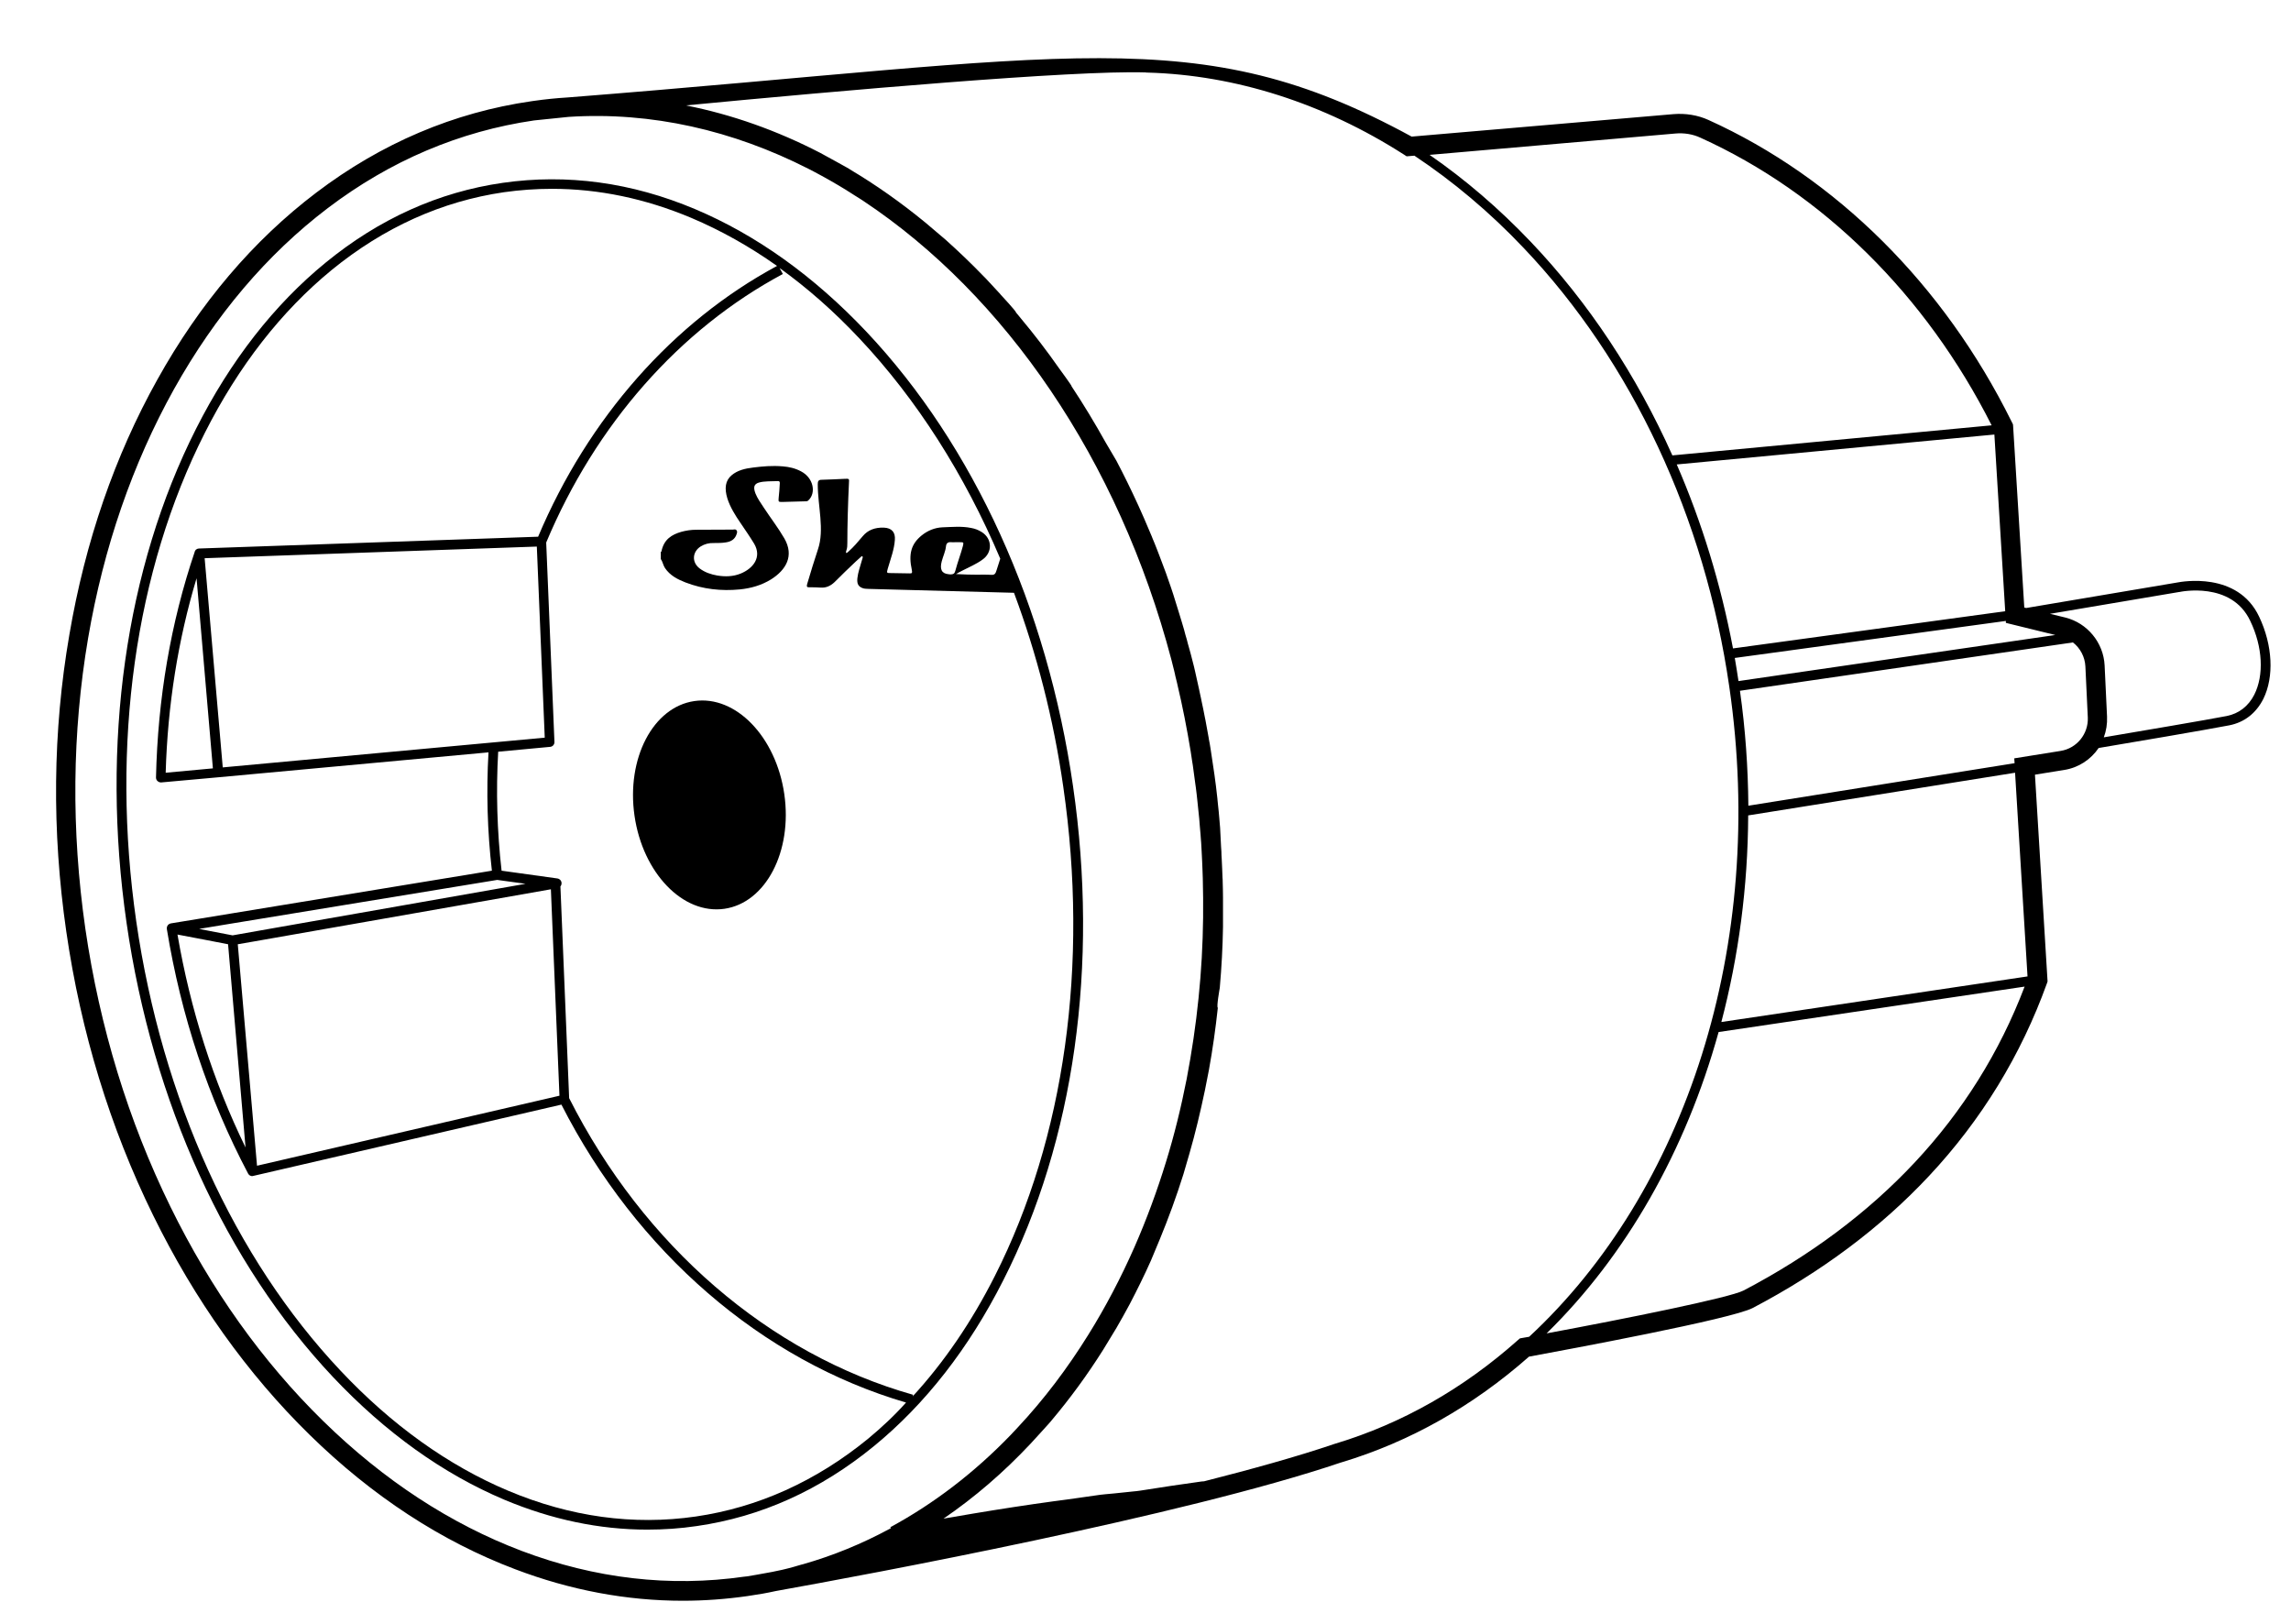 <?xml version="1.0" encoding="UTF-8" standalone="no"?>
<!-- Generator: Adobe Illustrator 21.0.0, SVG Export Plug-In . SVG Version: 6.00 Build 0)  -->

<svg
   version="1.1"
   id="Layer_1"
   x="0px"
   y="0px"
   viewBox="0 0 1417.3 1004.4"
   style="enable-background:new 0 0 1417.3 1004.4;"
   xml:space="preserve"
   sodipodi:docname="shelly-plus-plug-s.svg"
   inkscape:version="1.2.1 (9c6d41e410, 2022-07-14)"
   xmlns:inkscape="http://www.inkscape.org/namespaces/inkscape"
   xmlns:sodipodi="http://sodipodi.sourceforge.net/DTD/sodipodi-0.dtd"
   xmlns="http://www.w3.org/2000/svg"
   xmlns:svg="http://www.w3.org/2000/svg"><defs
   id="defs37" /><sodipodi:namedview
   id="namedview35"
   pagecolor="#ffffff"
   bordercolor="#666666"
   borderopacity="1.0"
   inkscape:showpageshadow="2"
   inkscape:pageopacity="0.0"
   inkscape:pagecheckerboard="0"
   inkscape:deskcolor="#d1d1d1"
   showgrid="false"
   inkscape:zoom="0.58044604"
   inkscape:cx="906.19966"
   inkscape:cy="396.247"
   inkscape:window-width="2560"
   inkscape:window-height="1369"
   inkscape:window-x="-8"
   inkscape:window-y="-8"
   inkscape:window-maximized="1"
   inkscape:current-layer="g32" />
<g
   id="g32">
	<path
   d="M663.8,486.2c-16-110.8-61.4-210.6-127.8-281c-32.4-34.3-68-59.8-105.9-75.8c-39.3-16.6-79.4-22-119.1-16.3   c-39.7,5.7-76.5,22.3-109.6,49.4c-31.8,26-58.8,60.6-80.1,102.7c-43.7,86.4-59,194.9-43,305.7c16,110.8,61.4,210.6,127.8,281   c32.4,34.3,68,59.8,105.9,75.8c29.3,12.3,58.9,18.5,88.5,18.5c10.2,0,20.4-0.7,30.5-2.2c39.7-5.7,76.5-22.3,109.6-49.4   c31.8-26,58.8-60.6,80.1-102.7C664.6,705.6,679.9,597,663.8,486.2z M537,890c-32.2,26.3-68.1,42.5-106.6,48.1   c-38.6,5.6-77.6,0.2-115.9-15.9c-37.1-15.6-72.1-40.6-103.9-74.4C145,778.2,100.2,679.6,84.3,570c-15.8-109.6-0.8-216.9,42.4-302.2   c20.9-41.4,47.4-75.3,78.5-100.8c32.2-26.3,68.1-42.5,106.6-48.1c9.9-1.4,19.8-2.1,29.7-2.1c28.8,0,57.7,6,86.2,18   c18.2,7.7,35.9,17.6,53,29.7c-64.4,34.7-116.8,94.1-147.8,167.5l-209.7,7.3c0,0,0,0,0,0c-0.2,0-0.4,0-0.6,0.1c0,0-0.1,0-0.1,0   c-0.1,0-0.3,0.1-0.4,0.1c-0.1,0-0.1,0.1-0.2,0.1c-0.1,0.1-0.2,0.1-0.3,0.2c-0.1,0-0.1,0.1-0.2,0.1c-0.1,0.1-0.2,0.2-0.3,0.2   c0,0-0.1,0.1-0.1,0.1c0,0,0,0,0,0.1c-0.1,0.1-0.2,0.2-0.2,0.3c0,0-0.1,0.1-0.1,0.1c-0.1,0.2-0.2,0.3-0.2,0.5c0,0,0,0,0,0   c0,0,0,0,0,0c-14.9,44-22.9,91-24,139.7c0,0.9,0.3,1.7,1,2.3c0.6,0.5,1.3,0.8,2,0.8c0.1,0,0.2,0,0.3,0l35.5-3.2c0,0,0,0,0,0   l166.9-15.4c-1.4,24.2-0.7,48.8,2.1,73.2l-162,26.6l-36.6,6l0,0c-0.6,0.1-1.2,0.4-1.6,0.8c-0.7,0.7-1,1.7-0.9,2.6   c8.8,53.9,25.7,104.8,50.3,151.4c0.4,0.7,1,1.2,1.7,1.4c0,0,0,0,0.1,0c0.1,0,0.2,0.1,0.3,0.1c0,0,0.1,0,0.1,0c0.1,0,0.3,0,0.4,0   c0.2,0,0.4,0,0.6-0.1c0,0,0,0,0,0l190.6-44.1c46.5,91.2,124,158.2,213.2,184.3C553.2,875.8,545.2,883.2,537,890z M126.6,345.3   l205.5-7.2l4.9,118.2l-199.2,18.4L126.6,345.3z M131.7,475.3l-29.2,2.7c1.2-41.7,7.6-82,19.1-120.3L131.7,475.3z M147.1,584.1   l10.4-1.8l152.1-26.7l31.2-5.5l5.3,127.7l-187.1,43.3L147.1,584.1z M151.9,709.8c-20-41-34.1-85.2-42.1-131.7l16.3,3.1l15,2.9   L151.9,709.8z M320.1,547.6l-149.6,26.3l-26.6,4.7l-14.1-2.7l-6.6-1.3l20-3.3l164.4-27l17.5,2.4L320.1,547.6z M615.5,789.2   c-14.4,28.5-31.5,53.5-50.9,74.6l0.3-1c-89.1-25.2-166.6-92.1-212.8-183.5l-5.4-131c0.5-0.5,0.7-1.3,0.7-2c0-1.5-1.2-2.7-2.6-2.9   l-34.5-4.8c-2.8-24.5-3.5-49.3-2.1-73.6l32.1-3c1.6-0.1,2.8-1.5,2.7-3.1l-5.1-123.3c30.6-73,82.5-131.9,146.4-166.1l-2-3.7   c17.1,12.3,33.6,26.8,49.3,43.5c35.6,37.8,65.1,84.2,87.2,136.3c-0.8,2.4-1.5,4.8-2.3,7.2c-0.6,2.2-1.4,2.9-3.1,2.8   c-3.2-0.2-6.3-0.1-9.5-0.1c-3.5,0-7.1-0.1-10.5-0.3c-0.3,0-2-0.1-2-0.1s1.6-0.8,1.8-1c0.7-0.4,1.5-0.8,2.3-1.2   c4.2-2.2,8.5-3.9,12.4-6.8c6.2-4.4,6-12.9-0.6-17c-2.1-1.3-4.2-2.1-6.5-2.5c-5.9-1.2-11.8-0.6-17.7-0.4c-4.9,0.2-9.3,2.1-12.9,5   c-6.4,5.2-8.3,11.3-6.1,21.4c0.4,1.8,0,2.2-1.3,2.1c-4-0.1-8-0.1-12-0.2c-2.3,0-2.3-0.1-1.6-2.7c1.9-6.5,4-11.9,4.4-17.8   c0.4-4.7-1.9-7.4-6.8-7.6c-5.5-0.2-9.9,1.5-13,5.2c-2.9,3.4-5.4,6.5-9.1,9.8c-0.3,0.3-1,0.8-1.1,0.7c-0.5-0.5-0.1-1,0-1.6   c0.6-1.6,0.6-3.1,0.6-4.7c0-11,0.4-24.6,1-37.1c0.2-2.6,0.1-2.6-2.5-2.5c-4.9,0.2-9.6,0.5-14.4,0.6c-1.9,0-2.4,0.8-2.4,2.7   c0,13.7,4.3,28.1,0.1,40.4c-2.2,6.5-4.4,13.9-6.6,21.2c-0.5,1.7-0.3,2.3,1.3,2.2c2.4,0,4.7,0,7.1,0.2c3.2,0.2,6-1,8.5-3.4   c4.4-4.4,8.9-8.8,13.4-13c1-0.9,2-1.8,3-2.7c0.2-0.2,0.6-0.6,0.9-0.2c0.1,0.2,0.1,0.6,0.1,0.8c-0.2,0.8-0.5,1.5-0.7,2.3   c-0.9,3.4-2.2,6.7-2.6,10.5c-0.3,3.4,0.6,5,3.2,6c1.3,0.5,2.5,0.4,3.8,0.5c30,0.8,60,1.6,89.9,2.4c14.1,37.8,24.5,78.1,30.5,120.1   C673.7,596.6,658.7,703.9,615.5,789.2z M591,353.1c-0.5,1.8-1.2,2.1-2.6,2.2c-0.7,0-1.1,0-1.6-0.1c-4.3-0.4-5.5-3.1-4.2-8   c0.9-3.3,2.3-6.2,2.6-9.1c0.2-2.2,1.3-2.9,3.4-2.7c0.8,0.1,1.5,0,2.2,0c1,0,2,0,3,0c2.4,0,2.4,0.1,1.9,2.3   C594.5,342.4,592.5,347.4,591,353.1z"
   id="path24" />
	<path
   d="M481.7,308.1c-0.2,2.3-0.1,2.4,2.1,2.4c4.8-0.1,9.6-0.3,14.4-0.4c0.7,0,1.3,0,1.8-0.5c5-4.5,3.4-13.9-4.4-18   c-3.7-2-7.5-2.8-11.2-3.1c-6.7-0.6-12.7,0-18.4,0.7c-5.2,0.6-9.9,1.8-13.4,4.8c-3.8,3.2-4.6,7.9-2.6,14.4   c1.7,5.3,4.8,10.3,8.1,15.1c2.9,4.3,5.9,8.6,8.5,12.9c4.8,8.3-0.6,15.2-8.4,18.4c-4.7,1.9-9.5,2-14.5,1.2   c-3.9-0.7-7.6-1.9-10.9-4.4c-5.2-4-4.3-10.5,0.7-13.6c2.4-1.5,5.1-2.2,8.2-2.1c2.5,0,5,0,7.4-0.4c3.3-0.5,5.6-2,6.6-5.1   c0.2-0.7,0.6-1.5,0-2.3c-0.7-1-1.6-0.5-2.3-0.5c-7.7,0-15.4,0.1-22.8,0.1c-3.2,0-6.3,0.5-9.2,1.3c-5.8,1.7-10.7,4.6-12.2,12.1   c0,0.1-0.3,0.2-0.4,0.3c0,1.5,0,2.9,0,4.4c1.2,1.7,1.4,3.8,2.6,5.6c3.1,4.6,7.8,7,12.7,8.9c10.9,4.2,22.2,5.4,33.6,4.3   c6.8-0.7,13.3-2.5,19.3-6.2c9.2-5.8,14.5-14.5,8.2-25.4c-3.7-6.4-8.5-12.6-12.7-19c-1.9-2.9-4-5.8-5.2-8.9   c-1.4-3.8-0.8-5.7,2.2-6.6c3.5-1,7.7-0.7,11.7-0.9c1.2-0.1,1.3,0.8,1.2,1.6C482.3,302,482,305,481.7,308.1z"
   id="path26" />
	<path
   d="m 1397.6,381.5 c -13.3,-28.3 -48.3,-21.6 -50.5,-21.2 l -93.6,15.8 -1.2,-0.3 -6.9,-112.1 -0.1,-1.2 -1,-2 C 1202.5,176.2 1136,110 1056.9,74.2 c -6.6,-3 -14.1,-4.2 -21.6,-3.6 l -162,13.9 C 740.526,12.12 665.001,35.577 350.9,60.3 c -6.7,0.4 -13.6,1.1 -20.6,2.1 l -1.4,0.2 c -48.1,6.9 -93,26 -133.3,56.6 -38.9,29.5 -72,68.4 -98.3,115.7 C 71,282 52.7,335.1 42.9,392.7 32.6,452.3 32,514 41,576.2 c 9,62.2 27.1,121.3 53.7,175.5 25.7,52.4 58.3,98.1 96.9,135.9 38.7,37.9 81.4,65.8 127.1,83.1 34.2,13 69,19.5 103.7,19.5 13.4,0 26.8,-1 40.1,-2.9 0.2,0 0.4,-0.1 0.6,-0.1 0.5,-0.1 0.9,-0.1 1.3,-0.2 4.9,-0.7 10.1,-1.6 15.5,-2.8 57.5,-10.3 252.1,-46.5 349.6,-79.5 l 0.7,-0.2 c 42.1,-12.7 81,-34.7 115.7,-65.3 24.3,-4.5 125.2,-23.2 138.4,-30.1 42.5,-22.3 79.2,-49.7 109.1,-81.7 32.4,-34.6 56.9,-74.7 72.9,-119.1 l 0.4,-1.2 -7.8,-127.9 18,-2.9 c 9,-1.4 16.6,-6.5 21.4,-13.6 16.9,-2.8 67.9,-11.5 80.7,-14 9.4,-1.8 16.7,-7.5 21.2,-16.4 6.7,-13.6 5.8,-33.1 -2.6,-50.8 z m -156.7,3.8 30.6,7.5 -196,28.5 c -0.7,-4.8 -1.5,-9.5 -2.3,-14.3 l 167.7,-22.9 z m -0.4,-7.2 -168.4,23 c -7.5,-39.6 -19.2,-77.9 -34.8,-113.8 l 196.5,-18.5 z M 1036.4,82.6 c 5.5,-0.5 10.9,0.4 15.6,2.6 75.7,34.3 139.5,97.4 180.1,177.9 l -197.5,18.6 C 1012.4,232.1 982.8,187.2 947,149.6 927.4,129 906.4,111 884.4,95.8 Z m -485.2,862.7 -0.8,0.4 c -17,9.2 -35,16.6 -53.6,21.9 l -1.2,0.3 c -1,0.3 -2.1,0.6 -3.1,0.9 -0.6,0.2 -1.2,0.3 -1.7,0.5 -0.9,0.2 -1.7,0.4 -2.6,0.7 -0.7,0.2 -1.3,0.3 -2,0.5 -0.8,0.2 -1.7,0.4 -2.5,0.6 -0.6,0.1 -1.3,0.3 -1.9,0.4 -1.4,0.3 -2.8,0.6 -4.3,0.9 -7.5,1.4 -12.7,2.3 -15.2,2.7 h -0.2 c -0.3,0.1 -0.6,0.1 -0.8,0.1 -0.3,0 -0.5,0.1 -0.7,0.1 h -0.2 c -46,6.6 -92.3,1.2 -137.6,-15.9 C 278.7,942.7 237.4,915.7 199.9,879 162.3,842.2 130.5,797.6 105.4,746.4 79.4,693.3 61.7,635.5 52.8,574.5 44,513.5 44.6,453 54.5,394.8 c 9.6,-56.2 27.5,-108 53.1,-154 25.6,-45.8 57.6,-83.5 95.1,-112 38.7,-29.4 81.7,-47.6 127.7,-54.3 l 3.9,-0.4 c 3.6,-0.4 9.6,-1 17.5,-1.8 51.4,-3.3 101.7,8.4 148.3,32.1 l 3.1,1.6 c 7,3.7 13.9,7.6 20.7,11.8 0,0 0.1,0 0.1,0.1 1.2,0.7 2.4,1.5 3.5,2.2 0.5,0.3 1,0.6 1.4,0.9 0.7,0.4 1.4,0.9 2.1,1.3 0.8,0.5 1.7,1.1 2.5,1.6 l 0.9,0.6 c 87.3,58.1 157.6,159.8 190.3,283.7 l 0.6,2.4 c 0.2,0.7 0.3,1.4 0.5,2 0.4,1.4 0.7,2.8 1,4.1 0.1,0.3 0.2,0.7 0.2,1 0.4,1.8 0.9,3.5 1.3,5.3 v 0.1 c 3.3,13.8 6,27.7 8.3,41.7 v 0 l 0.9,6 c 0.3,1.8 0.6,3.6 0.8,5.4 0.4,3 0.8,6 1.2,8.9 l 0.3,2.1 c 0.4,2.9 0.7,5.8 1,8.7 0.1,1 0.2,2 0.3,2.9 0.3,2.6 0.5,5.2 0.8,7.7 l 0.3,3.9 c 0.2,1.9 0.3,3.8 0.5,5.7 0.1,0.9 0.1,1.9 0.2,2.8 0.1,0.8 0.1,1.7 0.2,2.5 l 0.3,5.4 0.3,6 c 0.1,1.6 0.1,3.2 0.2,4.9 0.1,1.9 0.1,3.7 0.2,5.6 v 0 c 0.2,8.1 0.3,16.3 0.2,24.4 v 0 c -0.2,16.6 -1.1,33.1 -2.8,49.5 v 0 c -1.7,16.9 -4.2,33.7 -7.4,50.4 v 0 c -3.4,17.3 -7.6,34.5 -12.8,51.3 v 0 c -5.5,17.9 -12,35.5 -19.5,52.6 v 0 c -8.3,18.8 -17.8,37 -28.6,54.3 v 0 C 660.5,846.2 646,865.5 629.6,883 l -4.5,4.8 c -22.5,23.3 -47.5,42.4 -74.3,56.9 z M 946,826.9 c -1.4,0.2 -2.7,0.5 -4,0.7 l -1.7,0.3 -1.3,1.1 c -33.7,30 -71.6,51.5 -112.5,63.9 l -1,0.3 c -22.9,7.8 -51.4,15.7 -82.1,23.5 0.5,-0.2 1,-0.3 1.5,-0.5 -13.2,1.8 -26.4,3.8 -39.6,5.9 -1.5,0.2 -2.9,0.4 -4.4,0.5 -3.8,0.4 -7.6,0.8 -11.5,1.2 -3.9,0.4 -7.6,0.6 -11.9,1.3 l -6.3,0.9 -6.3,0.9 -12.6,1.7 c -16.8,2.3 -33.7,4.9 -50.4,7.7 -6.1,1 -12.2,2.1 -18.2,3.1 19.2,-13.1 37.2,-28.6 53.9,-46.4 0,0 13.396,-14.589 12.9,-14.3 11.4,-13.5 22.1,-28.1 32,-43.8 l 8.2,-13.5 c 2.8,-4.8 5.5,-9.7 8.2,-14.7 4.6,-8.8 9,-17.7 13.1,-26.9 l 5.5,-13.2 c 5.4,-13.1 10.3,-26.5 14.6,-40.2 l 3.7,-12.7 c 3.7,-12.8 6.8,-25.9 9.6,-39.2 l 2.5,-12.7 c 2.3,-12.7 4.1,-25.5 5.5,-38.4 -0.981,-0.175 1.2,-12.3 1.2,-12.3 1.1,-12.5 1.8,-25.1 2,-37.8 v -12.2 -5 -0.6 c 0,-3.4 -0.1,-6.8 -0.2,-10.3 0,-0.7 0,-1.5 -0.1,-2.2 -0.1,-1.7 -0.1,-3.5 -0.2,-5.2 -0.1,-2.2 -0.2,-4.3 -0.3,-6.5 -0.1,-1.5 -0.2,-3.1 -0.2,-4.6 -0.1,-1 -0.1,-1.9 -0.2,-2.9 L 754.8,512 c -0.1,-0.8 -0.1,-1.6 -0.2,-2.3 l -0.3,-3.6 c -0.2,-2.7 -0.5,-5.5 -0.8,-8.2 l -0.3,-3 c 0,-0.4 -0.1,-0.7 -0.1,-1.1 l -0.9,-7.8 c -0.1,-0.7 -0.2,-1.5 -0.3,-2.2 -0.4,-2.9 -0.7,-5.7 -1.2,-8.6 l -1.8,-12 c -0.3,-2.1 -0.7,-4.2 -1.1,-6.2 v -0.2 c -0.7,-3.8 -1.4,-7.7 -2.1,-11.5 -0.1,-0.3 -0.1,-0.6 -0.2,-0.9 -0.7,-3.8 -1.5,-7.6 -2.3,-11.3 0,-0.2 -0.1,-0.4 -0.1,-0.6 -0.4,-1.8 -0.8,-3.7 -1.2,-5.5 v -0.1 l -2.6,-11.7 c -0.2,-1 -0.5,-2 -0.7,-3 -0.6,-2.5 -1.3,-4.9 -1.9,-7.4 -0.4,-1.3 -0.7,-2.7 -1.1,-4 -0.5,-1.7 -1,-3.5 -1.4,-5.2 -0.6,-2 -1.2,-4 -1.7,-6.1 -0.4,-1.5 -0.9,-2.9 -1.3,-4.4 -0.6,-2 -1.2,-3.9 -1.8,-5.9 l -3.6,-11.6 -1.5,-4.5 c -0.5,-1.3 -0.9,-2.7 -1.4,-4 -0.5,-1.5 -1.1,-3.1 -1.6,-4.6 -0.8,-2.1 -1.6,-4.3 -2.4,-6.4 -0.6,-1.5 -1.1,-3 -1.7,-4.5 l -1.5,-3.9 c -0.9,-2.3 -1.8,-4.6 -2.8,-6.9 -0.1,-0.3 -0.2,-0.5 -0.3,-0.8 l -4.9,-11.5 c -1.1,-2.5 -2.2,-4.9 -3.3,-7.4 -0.2,-0.4 -0.4,-0.8 -0.6,-1.3 -4.1,-9 -8.5,-17.9 -13.1,-26.7 L 684,273.7 c -6.7,-12 -13.7,-23.6 -21.2,-34.9 1.143,0.943 -7.7,-11.1 -7.7,-11.1 -7.5,-10.7 -15.3,-20.9 -23.6,-30.8 -0.4,-0.5 -0.9,-1.1 -1.3,-1.6 -0.6,-0.7 -1.1,-1.4 -1.7,-2 0.627,-0.257 -9.5,-11.1 -9.5,-11.1 -0.1,-0.1 -0.2,-0.2 -0.3,-0.4 -2.1,-2.3 -4.2,-4.6 -6.3,-6.8 -0.9,-1 -1.9,-2 -2.8,-3 l -1.2,-1.2 C 600.8,162.9 592.9,155.4 585,148.3 L 572.5,137.7 C 557.4,125.3 541.8,114.3 525.8,104.8 527.11,105.285 507.5,94.6 507.5,94.6 480.6,80.7 452.7,70.8 424.3,65.2 520.5,56 663.6,43.4 708.6,44.8 l 0.9,0.1 h 0.4 c 54.3,1.5 109.1,19 158.6,50.7 l 1.7,1.1 4.8,-0.4 c 23.9,15.9 46.7,35 67.7,57.2 66.9,70.4 112,166.8 127.1,271.3 23.4,160.4 -27.4,312.7 -123.8,402.1 z m 238.5,-107.8 c -28.9,30.9 -64.6,57.6 -105.9,79.2 -8.4,4.4 -72.7,17.4 -121.8,26.5 49.2,-48.2 86,-112.8 106.4,-186.4 l 189.3,-28.1 c -15.4,40.5 -38.3,77.1 -68,108.8 z m -119.6,-86.9 c 10.6,-40.4 16.4,-83.4 16.6,-127.8 l 165.1,-26.4 7.7,126 z m 209.9,-167.7 -28.7,4.6 0.2,3 -164.7,26.3 c -0.2,-23.4 -1.8,-47.2 -5.2,-71.1 l 206,-29.9 c 4.5,3.5 7.4,8.9 7.7,14.8 l 1.5,31.7 c 0.4,10.1 -6.8,19 -16.8,20.6 z m 119.8,-34.8 c -3.6,7.1 -9.5,11.7 -17,13.2 -11.7,2.3 -56,9.8 -76.1,13.2 1.5,-4 2.2,-8.3 2,-12.8 l -1.5,-31.7 c -0.7,-14.1 -10.7,-26.2 -24.3,-29.6 l -9.5,-2.3 79.9,-13.5 h 0.2 c 0.3,-0.1 32.2,-6.9 43.8,17.9 7.7,16 8.6,33.5 2.5,45.6 z"
   id="path28"
   sodipodi:nodetypes="cccccccccccsccccscccsccccccccccccccccccccccccccccccccccccccccccccccccsscccccccccccccccccccccccccccscccccccccccccccssssssssssssssccccccccccccccsccccccccccccccccccccccsccccccccccccccccccccccccccccccccccccccccccccccccccccccccccccccccccccccccccccccccccccccccccccccccccccc" />
	<ellipse
   transform="matrix(0.99 -0.143 0.143 0.99 -66.718 67.94)"
   cx="438.8"
   cy="497.7"
   rx="46.8"
   ry="64.9"
   id="ellipse30" />
</g>
</svg>
